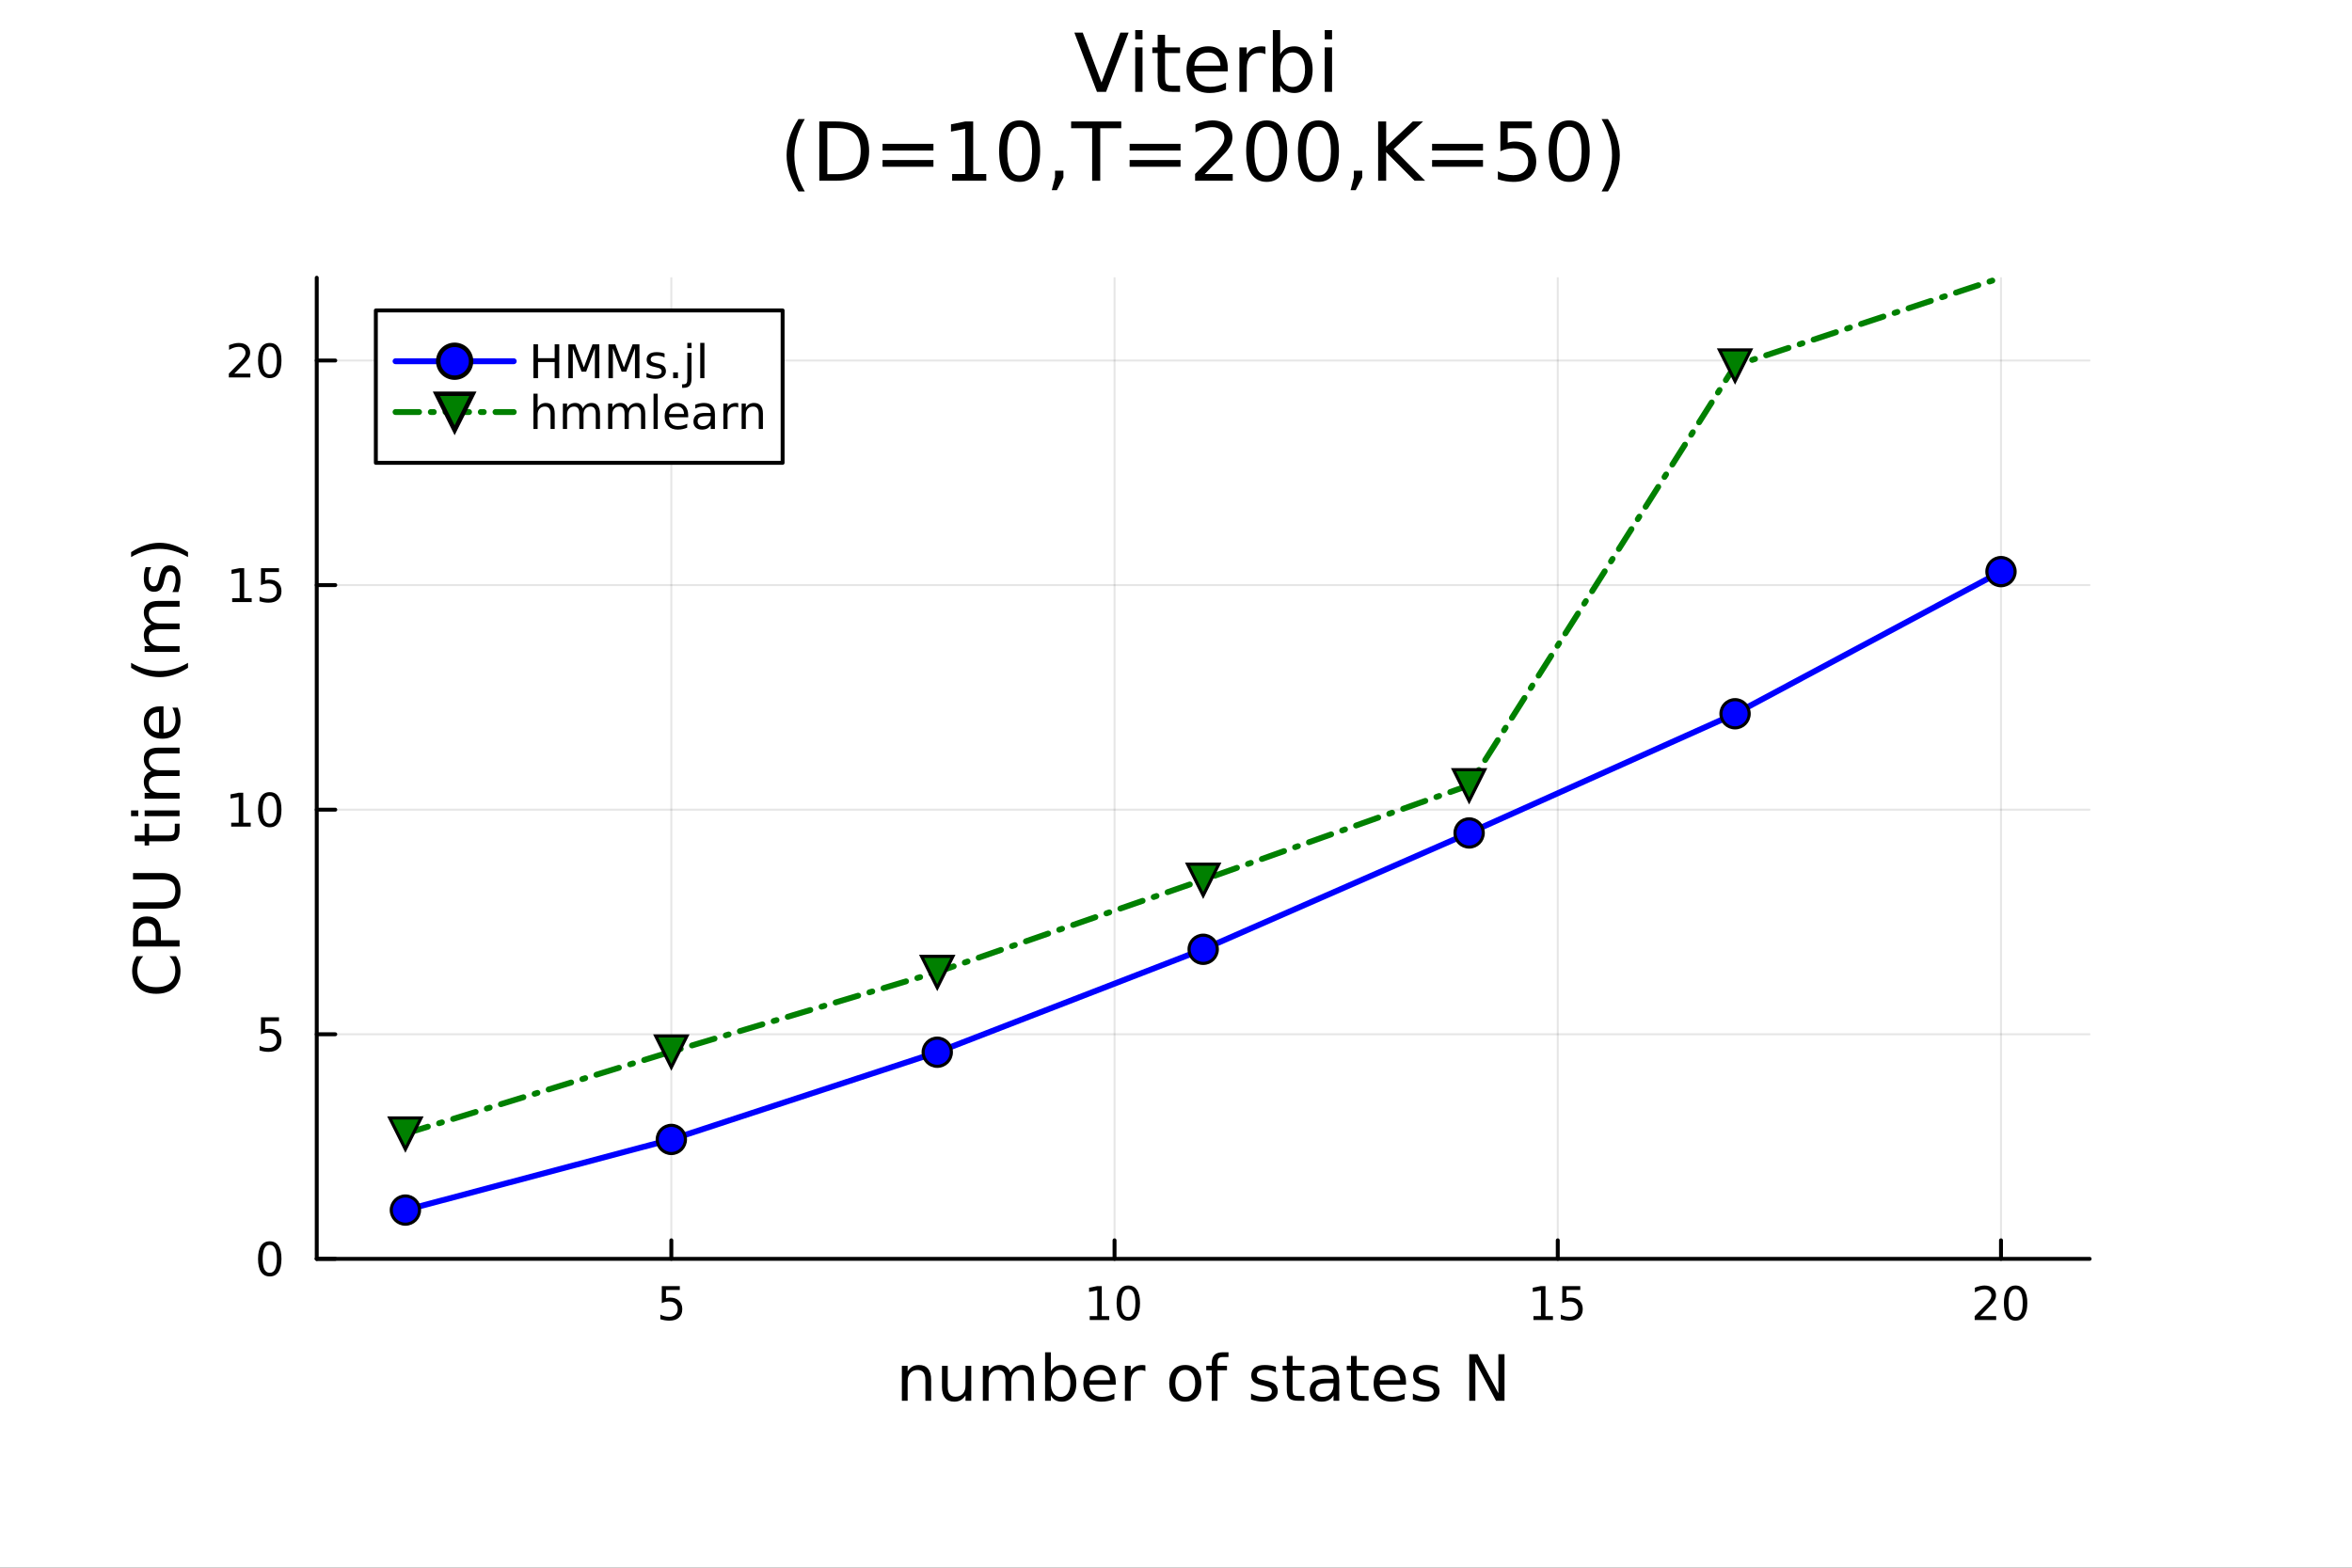 <?xml version="1.0" encoding="utf-8"?>
<svg xmlns="http://www.w3.org/2000/svg" xmlns:xlink="http://www.w3.org/1999/xlink" width="600" height="400" viewBox="0 0 2400 1600">
<rect x="0" y="0" width="2400" height="1600" fill="#333333" stroke="none"/>
<defs>
  <clipPath id="clip320">
    <rect x="0" y="0" width="2400" height="1600"/>
  </clipPath>
</defs>
<path clip-path="url(#clip320)" d="M0 1600 L2400 1600 L2400 0 L0 0  Z" fill="#ffffff" fill-rule="evenodd" fill-opacity="1"/>
<defs>
  <clipPath id="clip321">
    <rect x="480" y="0" width="1681" height="1600"/>
  </clipPath>
</defs>
<path clip-path="url(#clip320)" d="M323.213 1284.79 L2132.28 1284.79 L2132.28 283.465 L323.213 283.465  Z" fill="#ffffff" fill-rule="evenodd" fill-opacity="1"/>
<defs>
  <clipPath id="clip322">
    <rect x="323" y="283" width="1810" height="1002"/>
  </clipPath>
</defs>
<polyline clip-path="url(#clip322)" style="stroke:#000000; stroke-linecap:round; stroke-linejoin:round; stroke-width:2; stroke-opacity:0.1; fill:none" points="685.027,1284.79 685.027,283.465 "/>
<polyline clip-path="url(#clip322)" style="stroke:#000000; stroke-linecap:round; stroke-linejoin:round; stroke-width:2; stroke-opacity:0.1; fill:none" points="1137.29,1284.79 1137.29,283.465 "/>
<polyline clip-path="url(#clip322)" style="stroke:#000000; stroke-linecap:round; stroke-linejoin:round; stroke-width:2; stroke-opacity:0.1; fill:none" points="1589.56,1284.79 1589.56,283.465 "/>
<polyline clip-path="url(#clip322)" style="stroke:#000000; stroke-linecap:round; stroke-linejoin:round; stroke-width:2; stroke-opacity:0.1; fill:none" points="2041.83,1284.79 2041.83,283.465 "/>
<polyline clip-path="url(#clip320)" style="stroke:#000000; stroke-linecap:round; stroke-linejoin:round; stroke-width:4; stroke-opacity:1; fill:none" points="323.213,1284.79 2132.28,1284.79 "/>
<polyline clip-path="url(#clip320)" style="stroke:#000000; stroke-linecap:round; stroke-linejoin:round; stroke-width:4; stroke-opacity:1; fill:none" points="685.027,1284.79 685.027,1265.89 "/>
<polyline clip-path="url(#clip320)" style="stroke:#000000; stroke-linecap:round; stroke-linejoin:round; stroke-width:4; stroke-opacity:1; fill:none" points="1137.29,1284.79 1137.29,1265.89 "/>
<polyline clip-path="url(#clip320)" style="stroke:#000000; stroke-linecap:round; stroke-linejoin:round; stroke-width:4; stroke-opacity:1; fill:none" points="1589.56,1284.79 1589.56,1265.89 "/>
<polyline clip-path="url(#clip320)" style="stroke:#000000; stroke-linecap:round; stroke-linejoin:round; stroke-width:4; stroke-opacity:1; fill:none" points="2041.83,1284.79 2041.83,1265.89 "/>
<path clip-path="url(#clip320)" d="M675.305 1312.63 L693.661 1312.63 L693.661 1316.56 L679.587 1316.56 L679.587 1325.03 Q680.605 1324.69 681.624 1324.53 Q682.643 1324.34 683.661 1324.34 Q689.448 1324.34 692.828 1327.51 Q696.207 1330.68 696.207 1336.1 Q696.207 1341.68 692.735 1344.78 Q689.263 1347.86 682.943 1347.86 Q680.768 1347.86 678.499 1347.49 Q676.254 1347.12 673.846 1346.38 L673.846 1341.68 Q675.93 1342.81 678.152 1343.37 Q680.374 1343.92 682.851 1343.92 Q686.855 1343.92 689.193 1341.82 Q691.531 1339.71 691.531 1336.1 Q691.531 1332.49 689.193 1330.38 Q686.855 1328.28 682.851 1328.28 Q680.976 1328.28 679.101 1328.69 Q677.249 1329.11 675.305 1329.99 L675.305 1312.63 Z" fill="#000000" fill-rule="nonzero" fill-opacity="1" /><path clip-path="url(#clip320)" d="M1111.98 1343.25 L1119.62 1343.25 L1119.62 1316.89 L1111.31 1318.55 L1111.31 1314.29 L1119.57 1312.63 L1124.25 1312.63 L1124.25 1343.25 L1131.89 1343.25 L1131.89 1347.19 L1111.98 1347.19 L1111.98 1343.25 Z" fill="#000000" fill-rule="nonzero" fill-opacity="1" /><path clip-path="url(#clip320)" d="M1151.33 1315.71 Q1147.72 1315.71 1145.89 1319.27 Q1144.09 1322.81 1144.09 1329.94 Q1144.09 1337.05 1145.89 1340.61 Q1147.72 1344.16 1151.33 1344.16 Q1154.97 1344.16 1156.77 1340.61 Q1158.6 1337.05 1158.6 1329.94 Q1158.6 1322.81 1156.77 1319.27 Q1154.97 1315.71 1151.33 1315.71 M1151.33 1312 Q1157.14 1312 1160.2 1316.61 Q1163.28 1321.19 1163.28 1329.94 Q1163.28 1338.67 1160.2 1343.28 Q1157.14 1347.86 1151.33 1347.86 Q1145.52 1347.86 1142.44 1343.28 Q1139.39 1338.67 1139.39 1329.94 Q1139.39 1321.19 1142.44 1316.61 Q1145.52 1312 1151.33 1312 Z" fill="#000000" fill-rule="nonzero" fill-opacity="1" /><path clip-path="url(#clip320)" d="M1564.75 1343.25 L1572.39 1343.25 L1572.39 1316.89 L1564.08 1318.55 L1564.08 1314.29 L1572.34 1312.63 L1577.02 1312.63 L1577.02 1343.25 L1584.65 1343.25 L1584.65 1347.19 L1564.75 1347.19 L1564.75 1343.25 Z" fill="#000000" fill-rule="nonzero" fill-opacity="1" /><path clip-path="url(#clip320)" d="M1594.15 1312.63 L1612.5 1312.63 L1612.5 1316.56 L1598.43 1316.56 L1598.43 1325.03 Q1599.45 1324.69 1600.46 1324.53 Q1601.48 1324.34 1602.5 1324.34 Q1608.29 1324.34 1611.67 1327.51 Q1615.05 1330.68 1615.05 1336.1 Q1615.05 1341.68 1611.58 1344.78 Q1608.1 1347.86 1601.78 1347.86 Q1599.61 1347.86 1597.34 1347.49 Q1595.09 1347.12 1592.69 1346.38 L1592.69 1341.68 Q1594.77 1342.81 1596.99 1343.37 Q1599.21 1343.92 1601.69 1343.92 Q1605.7 1343.92 1608.03 1341.82 Q1610.37 1339.71 1610.37 1336.1 Q1610.37 1332.49 1608.03 1330.38 Q1605.7 1328.28 1601.69 1328.28 Q1599.82 1328.28 1597.94 1328.69 Q1596.09 1329.11 1594.15 1329.99 L1594.15 1312.63 Z" fill="#000000" fill-rule="nonzero" fill-opacity="1" /><path clip-path="url(#clip320)" d="M2020.6 1343.25 L2036.92 1343.25 L2036.92 1347.19 L2014.98 1347.19 L2014.98 1343.25 Q2017.64 1340.5 2022.22 1335.87 Q2026.83 1331.22 2028.01 1329.87 Q2030.26 1327.35 2031.14 1325.61 Q2032.04 1323.85 2032.04 1322.16 Q2032.04 1319.41 2030.09 1317.67 Q2028.17 1315.94 2025.07 1315.94 Q2022.87 1315.94 2020.42 1316.7 Q2017.99 1317.47 2015.21 1319.02 L2015.21 1314.29 Q2018.03 1313.16 2020.49 1312.58 Q2022.94 1312 2024.98 1312 Q2030.35 1312 2033.54 1314.69 Q2036.74 1317.37 2036.74 1321.86 Q2036.74 1323.99 2035.93 1325.91 Q2035.14 1327.81 2033.03 1330.41 Q2032.45 1331.08 2029.35 1334.29 Q2026.25 1337.49 2020.6 1343.25 Z" fill="#000000" fill-rule="nonzero" fill-opacity="1" /><path clip-path="url(#clip320)" d="M2056.74 1315.71 Q2053.13 1315.71 2051.3 1319.27 Q2049.49 1322.81 2049.49 1329.94 Q2049.49 1337.05 2051.3 1340.61 Q2053.13 1344.16 2056.74 1344.16 Q2060.37 1344.16 2062.18 1340.61 Q2064.01 1337.05 2064.01 1329.94 Q2064.01 1322.81 2062.18 1319.27 Q2060.37 1315.71 2056.74 1315.71 M2056.74 1312 Q2062.55 1312 2065.6 1316.61 Q2068.68 1321.19 2068.68 1329.94 Q2068.68 1338.67 2065.6 1343.28 Q2062.55 1347.86 2056.74 1347.86 Q2050.93 1347.86 2047.85 1343.28 Q2044.79 1338.67 2044.79 1329.94 Q2044.79 1321.19 2047.85 1316.61 Q2050.93 1312 2056.74 1312 Z" fill="#000000" fill-rule="nonzero" fill-opacity="1" /><path clip-path="url(#clip320)" d="M950.14 1408.14 L950.14 1429.65 L944.283 1429.65 L944.283 1408.33 Q944.283 1403.27 942.31 1400.75 Q940.336 1398.24 936.39 1398.24 Q931.647 1398.24 928.91 1401.26 Q926.173 1404.28 926.173 1409.5 L926.173 1429.65 L920.284 1429.65 L920.284 1394 L926.173 1394 L926.173 1399.54 Q928.273 1396.33 931.106 1394.74 Q933.971 1393.14 937.695 1393.14 Q943.838 1393.14 946.989 1396.96 Q950.14 1400.75 950.14 1408.14 Z" fill="#000000" fill-rule="nonzero" fill-opacity="1" /><path clip-path="url(#clip320)" d="M961.216 1415.58 L961.216 1394 L967.072 1394 L967.072 1415.36 Q967.072 1420.42 969.046 1422.97 Q971.019 1425.48 974.966 1425.48 Q979.708 1425.48 982.446 1422.46 Q985.215 1419.43 985.215 1414.21 L985.215 1394 L991.071 1394 L991.071 1429.65 L985.215 1429.65 L985.215 1424.18 Q983.082 1427.42 980.249 1429.01 Q977.448 1430.57 973.725 1430.57 Q967.582 1430.57 964.399 1426.76 Q961.216 1422.94 961.216 1415.58 M975.953 1393.14 L975.953 1393.14 Z" fill="#000000" fill-rule="nonzero" fill-opacity="1" /><path clip-path="url(#clip320)" d="M1030.89 1400.85 Q1033.08 1396.9 1036.14 1395.02 Q1039.2 1393.14 1043.33 1393.14 Q1048.9 1393.14 1051.93 1397.06 Q1054.95 1400.94 1054.95 1408.14 L1054.95 1429.65 L1049.06 1429.65 L1049.06 1408.33 Q1049.06 1403.2 1047.25 1400.72 Q1045.43 1398.24 1041.71 1398.24 Q1037.16 1398.24 1034.52 1401.26 Q1031.88 1404.28 1031.88 1409.5 L1031.88 1429.65 L1025.99 1429.65 L1025.99 1408.33 Q1025.99 1403.17 1024.17 1400.72 Q1022.36 1398.24 1018.57 1398.24 Q1014.08 1398.24 1011.44 1401.29 Q1008.8 1404.32 1008.8 1409.5 L1008.8 1429.65 L1002.91 1429.65 L1002.91 1394 L1008.8 1394 L1008.8 1399.54 Q1010.8 1396.26 1013.61 1394.7 Q1016.41 1393.14 1020.26 1393.14 Q1024.14 1393.14 1026.85 1395.12 Q1029.58 1397.09 1030.89 1400.85 Z" fill="#000000" fill-rule="nonzero" fill-opacity="1" /><path clip-path="url(#clip320)" d="M1092.22 1411.86 Q1092.22 1405.4 1089.55 1401.74 Q1086.91 1398.05 1082.26 1398.05 Q1077.61 1398.05 1074.94 1401.74 Q1072.3 1405.4 1072.3 1411.86 Q1072.3 1418.32 1074.94 1422.01 Q1077.61 1425.67 1082.26 1425.67 Q1086.91 1425.67 1089.55 1422.01 Q1092.22 1418.32 1092.22 1411.86 M1072.3 1399.41 Q1074.14 1396.23 1076.94 1394.7 Q1079.78 1393.14 1083.69 1393.14 Q1090.19 1393.14 1094.23 1398.3 Q1098.3 1403.46 1098.3 1411.86 Q1098.3 1420.26 1094.23 1425.42 Q1090.19 1430.57 1083.69 1430.57 Q1079.78 1430.57 1076.94 1429.05 Q1074.14 1427.49 1072.3 1424.3 L1072.3 1429.65 L1066.41 1429.65 L1066.41 1380.13 L1072.3 1380.13 L1072.3 1399.41 Z" fill="#000000" fill-rule="nonzero" fill-opacity="1" /><path clip-path="url(#clip320)" d="M1138.5 1410.36 L1138.5 1413.23 L1111.57 1413.23 Q1111.96 1419.28 1115.2 1422.46 Q1118.48 1425.61 1124.31 1425.61 Q1127.68 1425.61 1130.83 1424.78 Q1134.01 1423.95 1137.13 1422.3 L1137.13 1427.84 Q1133.98 1429.17 1130.67 1429.87 Q1127.36 1430.57 1123.96 1430.57 Q1115.43 1430.57 1110.43 1425.61 Q1105.46 1420.64 1105.46 1412.18 Q1105.46 1403.42 1110.17 1398.3 Q1114.92 1393.14 1122.94 1393.14 Q1130.13 1393.14 1134.3 1397.79 Q1138.5 1402.41 1138.5 1410.36 M1132.64 1408.64 Q1132.58 1403.84 1129.94 1400.97 Q1127.33 1398.11 1123 1398.11 Q1118.1 1398.11 1115.14 1400.88 Q1112.21 1403.65 1111.76 1408.68 L1132.64 1408.64 Z" fill="#000000" fill-rule="nonzero" fill-opacity="1" /><path clip-path="url(#clip320)" d="M1168.77 1399.48 Q1167.78 1398.91 1166.61 1398.65 Q1165.46 1398.36 1164.06 1398.36 Q1159.09 1398.36 1156.42 1401.61 Q1153.78 1404.83 1153.78 1410.87 L1153.78 1429.65 L1147.89 1429.65 L1147.89 1394 L1153.78 1394 L1153.78 1399.54 Q1155.62 1396.3 1158.58 1394.74 Q1161.54 1393.14 1165.78 1393.14 Q1166.38 1393.14 1167.11 1393.24 Q1167.85 1393.3 1168.74 1393.46 L1168.77 1399.48 Z" fill="#000000" fill-rule="nonzero" fill-opacity="1" /><path clip-path="url(#clip320)" d="M1209.45 1398.11 Q1204.74 1398.11 1202 1401.8 Q1199.26 1405.46 1199.26 1411.86 Q1199.26 1418.26 1201.97 1421.95 Q1204.7 1425.61 1209.45 1425.61 Q1214.13 1425.61 1216.86 1421.92 Q1219.6 1418.22 1219.6 1411.86 Q1219.6 1405.53 1216.86 1401.83 Q1214.13 1398.11 1209.45 1398.11 M1209.45 1393.14 Q1217.09 1393.14 1221.45 1398.11 Q1225.81 1403.07 1225.81 1411.86 Q1225.81 1420.61 1221.45 1425.61 Q1217.09 1430.57 1209.45 1430.57 Q1201.78 1430.57 1197.42 1425.61 Q1193.09 1420.61 1193.09 1411.86 Q1193.09 1403.07 1197.42 1398.11 Q1201.78 1393.14 1209.45 1393.14 Z" fill="#000000" fill-rule="nonzero" fill-opacity="1" /><path clip-path="url(#clip320)" d="M1253.56 1380.13 L1253.56 1385 L1247.96 1385 Q1244.81 1385 1243.57 1386.27 Q1242.36 1387.54 1242.36 1390.85 L1242.36 1394 L1252 1394 L1252 1398.55 L1242.36 1398.55 L1242.36 1429.65 L1236.47 1429.65 L1236.47 1398.55 L1230.87 1398.55 L1230.87 1394 L1236.47 1394 L1236.47 1391.52 Q1236.47 1385.57 1239.24 1382.86 Q1242.01 1380.13 1248.02 1380.13 L1253.56 1380.13 Z" fill="#000000" fill-rule="nonzero" fill-opacity="1" /><path clip-path="url(#clip320)" d="M1301.91 1395.05 L1301.91 1400.59 Q1299.43 1399.32 1296.75 1398.68 Q1294.08 1398.05 1291.21 1398.05 Q1286.85 1398.05 1284.66 1399.38 Q1282.49 1400.72 1282.49 1403.39 Q1282.49 1405.43 1284.05 1406.61 Q1285.61 1407.75 1290.32 1408.8 L1292.33 1409.25 Q1298.57 1410.59 1301.18 1413.04 Q1303.82 1415.46 1303.82 1419.82 Q1303.82 1424.78 1299.87 1427.68 Q1295.96 1430.57 1289.08 1430.57 Q1286.22 1430.57 1283.1 1430 Q1280.01 1429.46 1276.57 1428.35 L1276.57 1422.3 Q1279.82 1423.99 1282.97 1424.85 Q1286.12 1425.67 1289.21 1425.67 Q1293.35 1425.67 1295.57 1424.27 Q1297.8 1422.84 1297.8 1420.26 Q1297.8 1417.87 1296.18 1416.6 Q1294.59 1415.33 1289.15 1414.15 L1287.11 1413.67 Q1281.67 1412.53 1279.25 1410.17 Q1276.83 1407.79 1276.83 1403.65 Q1276.83 1398.62 1280.39 1395.88 Q1283.96 1393.14 1290.51 1393.14 Q1293.76 1393.14 1296.62 1393.62 Q1299.49 1394.1 1301.91 1395.05 Z" fill="#000000" fill-rule="nonzero" fill-opacity="1" /><path clip-path="url(#clip320)" d="M1318.94 1383.88 L1318.94 1394 L1331 1394 L1331 1398.55 L1318.94 1398.55 L1318.94 1417.91 Q1318.94 1422.27 1320.11 1423.51 Q1321.32 1424.75 1324.98 1424.75 L1331 1424.75 L1331 1429.65 L1324.98 1429.65 Q1318.2 1429.65 1315.63 1427.14 Q1313.05 1424.59 1313.05 1417.91 L1313.05 1398.55 L1308.75 1398.55 L1308.75 1394 L1313.05 1394 L1313.05 1383.88 L1318.94 1383.88 Z" fill="#000000" fill-rule="nonzero" fill-opacity="1" /><path clip-path="url(#clip320)" d="M1354.9 1411.73 Q1347.81 1411.73 1345.07 1413.36 Q1342.33 1414.98 1342.33 1418.89 Q1342.33 1422.01 1344.37 1423.86 Q1346.44 1425.67 1349.97 1425.67 Q1354.84 1425.67 1357.77 1422.24 Q1360.73 1418.77 1360.73 1413.04 L1360.73 1411.73 L1354.9 1411.73 M1366.58 1409.31 L1366.58 1429.65 L1360.73 1429.65 L1360.73 1424.24 Q1358.72 1427.49 1355.73 1429.05 Q1352.74 1430.57 1348.41 1430.57 Q1342.94 1430.57 1339.69 1427.52 Q1336.47 1424.43 1336.47 1419.28 Q1336.47 1413.26 1340.48 1410.2 Q1344.53 1407.15 1352.52 1407.15 L1360.73 1407.15 L1360.73 1406.58 Q1360.73 1402.53 1358.05 1400.34 Q1355.41 1398.11 1350.61 1398.11 Q1347.55 1398.11 1344.65 1398.84 Q1341.76 1399.57 1339.08 1401.04 L1339.08 1395.63 Q1342.3 1394.39 1345.32 1393.78 Q1348.35 1393.14 1351.21 1393.14 Q1358.95 1393.14 1362.76 1397.15 Q1366.58 1401.16 1366.58 1409.31 Z" fill="#000000" fill-rule="nonzero" fill-opacity="1" /><path clip-path="url(#clip320)" d="M1384.44 1383.88 L1384.44 1394 L1396.5 1394 L1396.5 1398.55 L1384.44 1398.55 L1384.44 1417.91 Q1384.44 1422.27 1385.62 1423.51 Q1386.83 1424.75 1390.49 1424.75 L1396.5 1424.75 L1396.5 1429.65 L1390.49 1429.65 Q1383.71 1429.65 1381.13 1427.14 Q1378.55 1424.59 1378.55 1417.91 L1378.55 1398.55 L1374.25 1398.55 L1374.25 1394 L1378.55 1394 L1378.55 1383.88 L1384.44 1383.88 Z" fill="#000000" fill-rule="nonzero" fill-opacity="1" /><path clip-path="url(#clip320)" d="M1434.7 1410.36 L1434.7 1413.23 L1407.77 1413.23 Q1408.15 1419.28 1411.4 1422.46 Q1414.68 1425.61 1420.5 1425.61 Q1423.88 1425.61 1427.03 1424.78 Q1430.21 1423.95 1433.33 1422.3 L1433.33 1427.84 Q1430.18 1429.17 1426.87 1429.87 Q1423.56 1430.57 1420.15 1430.57 Q1411.62 1430.57 1406.62 1425.61 Q1401.66 1420.64 1401.66 1412.18 Q1401.66 1403.42 1406.37 1398.3 Q1411.11 1393.14 1419.13 1393.14 Q1426.33 1393.14 1430.5 1397.79 Q1434.7 1402.41 1434.7 1410.36 M1428.84 1408.64 Q1428.78 1403.84 1426.14 1400.97 Q1423.53 1398.11 1419.2 1398.11 Q1414.3 1398.11 1411.34 1400.88 Q1408.41 1403.65 1407.96 1408.68 L1428.84 1408.64 Z" fill="#000000" fill-rule="nonzero" fill-opacity="1" /><path clip-path="url(#clip320)" d="M1467.03 1395.05 L1467.03 1400.59 Q1464.55 1399.32 1461.88 1398.68 Q1459.21 1398.05 1456.34 1398.05 Q1451.98 1398.05 1449.78 1399.38 Q1447.62 1400.72 1447.62 1403.39 Q1447.62 1405.43 1449.18 1406.61 Q1450.74 1407.75 1455.45 1408.8 L1457.45 1409.25 Q1463.69 1410.59 1466.3 1413.04 Q1468.94 1415.46 1468.94 1419.82 Q1468.94 1424.78 1465 1427.68 Q1461.08 1430.57 1454.21 1430.57 Q1451.34 1430.57 1448.22 1430 Q1445.14 1429.46 1441.7 1428.35 L1441.7 1422.3 Q1444.95 1423.99 1448.1 1424.85 Q1451.25 1425.67 1454.34 1425.67 Q1458.47 1425.67 1460.7 1424.27 Q1462.93 1422.84 1462.93 1420.26 Q1462.93 1417.87 1461.31 1416.6 Q1459.71 1415.33 1454.27 1414.15 L1452.23 1413.67 Q1446.79 1412.53 1444.37 1410.17 Q1441.95 1407.79 1441.95 1403.65 Q1441.95 1398.62 1445.52 1395.88 Q1449.08 1393.14 1455.64 1393.14 Q1458.89 1393.14 1461.75 1393.62 Q1464.62 1394.1 1467.03 1395.05 Z" fill="#000000" fill-rule="nonzero" fill-opacity="1" /><path clip-path="url(#clip320)" d="M1499.25 1382.13 L1507.9 1382.13 L1528.97 1421.89 L1528.97 1382.13 L1535.21 1382.13 L1535.21 1429.65 L1526.55 1429.65 L1505.48 1389.9 L1505.48 1429.65 L1499.25 1429.65 L1499.25 1382.13 Z" fill="#000000" fill-rule="nonzero" fill-opacity="1" /><polyline clip-path="url(#clip322)" style="stroke:#000000; stroke-linecap:round; stroke-linejoin:round; stroke-width:2; stroke-opacity:0.1; fill:none" points="323.213,1284.79 2132.28,1284.79 "/>
<polyline clip-path="url(#clip322)" style="stroke:#000000; stroke-linecap:round; stroke-linejoin:round; stroke-width:2; stroke-opacity:0.1; fill:none" points="323.213,1055.58 2132.28,1055.58 "/>
<polyline clip-path="url(#clip322)" style="stroke:#000000; stroke-linecap:round; stroke-linejoin:round; stroke-width:2; stroke-opacity:0.1; fill:none" points="323.213,826.367 2132.28,826.367 "/>
<polyline clip-path="url(#clip322)" style="stroke:#000000; stroke-linecap:round; stroke-linejoin:round; stroke-width:2; stroke-opacity:0.1; fill:none" points="323.213,597.156 2132.28,597.156 "/>
<polyline clip-path="url(#clip322)" style="stroke:#000000; stroke-linecap:round; stroke-linejoin:round; stroke-width:2; stroke-opacity:0.1; fill:none" points="323.213,367.946 2132.28,367.946 "/>
<polyline clip-path="url(#clip320)" style="stroke:#000000; stroke-linecap:round; stroke-linejoin:round; stroke-width:4; stroke-opacity:1; fill:none" points="323.213,1284.79 323.213,283.465 "/>
<polyline clip-path="url(#clip320)" style="stroke:#000000; stroke-linecap:round; stroke-linejoin:round; stroke-width:4; stroke-opacity:1; fill:none" points="323.213,1284.79 342.11,1284.79 "/>
<polyline clip-path="url(#clip320)" style="stroke:#000000; stroke-linecap:round; stroke-linejoin:round; stroke-width:4; stroke-opacity:1; fill:none" points="323.213,1055.58 342.11,1055.58 "/>
<polyline clip-path="url(#clip320)" style="stroke:#000000; stroke-linecap:round; stroke-linejoin:round; stroke-width:4; stroke-opacity:1; fill:none" points="323.213,826.367 342.11,826.367 "/>
<polyline clip-path="url(#clip320)" style="stroke:#000000; stroke-linecap:round; stroke-linejoin:round; stroke-width:4; stroke-opacity:1; fill:none" points="323.213,597.156 342.11,597.156 "/>
<polyline clip-path="url(#clip320)" style="stroke:#000000; stroke-linecap:round; stroke-linejoin:round; stroke-width:4; stroke-opacity:1; fill:none" points="323.213,367.946 342.11,367.946 "/>
<path clip-path="url(#clip320)" d="M275.268 1270.59 Q271.657 1270.59 269.828 1274.15 Q268.023 1277.69 268.023 1284.82 Q268.023 1291.93 269.828 1295.49 Q271.657 1299.04 275.268 1299.04 Q278.902 1299.04 280.708 1295.49 Q282.537 1291.93 282.537 1284.82 Q282.537 1277.69 280.708 1274.15 Q278.902 1270.59 275.268 1270.59 M275.268 1266.88 Q281.078 1266.88 284.134 1271.49 Q287.213 1276.07 287.213 1284.82 Q287.213 1293.55 284.134 1298.16 Q281.078 1302.74 275.268 1302.74 Q269.458 1302.74 266.379 1298.16 Q263.324 1293.55 263.324 1284.82 Q263.324 1276.07 266.379 1271.49 Q269.458 1266.88 275.268 1266.88 Z" fill="#000000" fill-rule="nonzero" fill-opacity="1" /><path clip-path="url(#clip320)" d="M266.31 1038.3 L284.666 1038.3 L284.666 1042.23 L270.592 1042.23 L270.592 1050.7 Q271.611 1050.36 272.629 1050.2 Q273.648 1050.01 274.666 1050.01 Q280.453 1050.01 283.833 1053.18 Q287.213 1056.35 287.213 1061.77 Q287.213 1067.35 283.74 1070.45 Q280.268 1073.53 273.949 1073.53 Q271.773 1073.53 269.504 1073.16 Q267.259 1072.79 264.852 1072.05 L264.852 1067.35 Q266.935 1068.48 269.157 1069.04 Q271.379 1069.59 273.856 1069.59 Q277.861 1069.59 280.199 1067.49 Q282.537 1065.38 282.537 1061.77 Q282.537 1058.16 280.199 1056.05 Q277.861 1053.95 273.856 1053.95 Q271.981 1053.95 270.106 1054.36 Q268.254 1054.78 266.31 1055.66 L266.31 1038.3 Z" fill="#000000" fill-rule="nonzero" fill-opacity="1" /><path clip-path="url(#clip320)" d="M235.917 839.711 L243.555 839.711 L243.555 813.346 L235.245 815.013 L235.245 810.753 L243.509 809.087 L248.185 809.087 L248.185 839.711 L255.824 839.711 L255.824 843.647 L235.917 843.647 L235.917 839.711 Z" fill="#000000" fill-rule="nonzero" fill-opacity="1" /><path clip-path="url(#clip320)" d="M275.268 812.165 Q271.657 812.165 269.828 815.73 Q268.023 819.272 268.023 826.401 Q268.023 833.508 269.828 837.073 Q271.657 840.614 275.268 840.614 Q278.902 840.614 280.708 837.073 Q282.537 833.508 282.537 826.401 Q282.537 819.272 280.708 815.73 Q278.902 812.165 275.268 812.165 M275.268 808.462 Q281.078 808.462 284.134 813.068 Q287.213 817.651 287.213 826.401 Q287.213 835.128 284.134 839.735 Q281.078 844.318 275.268 844.318 Q269.458 844.318 266.379 839.735 Q263.324 835.128 263.324 826.401 Q263.324 817.651 266.379 813.068 Q269.458 808.462 275.268 808.462 Z" fill="#000000" fill-rule="nonzero" fill-opacity="1" /><path clip-path="url(#clip320)" d="M236.912 610.501 L244.551 610.501 L244.551 584.135 L236.241 585.802 L236.241 581.543 L244.504 579.876 L249.18 579.876 L249.18 610.501 L256.819 610.501 L256.819 614.436 L236.912 614.436 L236.912 610.501 Z" fill="#000000" fill-rule="nonzero" fill-opacity="1" /><path clip-path="url(#clip320)" d="M266.31 579.876 L284.666 579.876 L284.666 583.811 L270.592 583.811 L270.592 592.284 Q271.611 591.936 272.629 591.774 Q273.648 591.589 274.666 591.589 Q280.453 591.589 283.833 594.76 Q287.213 597.932 287.213 603.348 Q287.213 608.927 283.74 612.029 Q280.268 615.108 273.949 615.108 Q271.773 615.108 269.504 614.737 Q267.259 614.367 264.852 613.626 L264.852 608.927 Q266.935 610.061 269.157 610.617 Q271.379 611.172 273.856 611.172 Q277.861 611.172 280.199 609.066 Q282.537 606.959 282.537 603.348 Q282.537 599.737 280.199 597.631 Q277.861 595.524 273.856 595.524 Q271.981 595.524 270.106 595.941 Q268.254 596.358 266.31 597.237 L266.31 579.876 Z" fill="#000000" fill-rule="nonzero" fill-opacity="1" /><path clip-path="url(#clip320)" d="M239.134 381.291 L255.454 381.291 L255.454 385.226 L233.509 385.226 L233.509 381.291 Q236.171 378.536 240.755 373.906 Q245.361 369.254 246.542 367.911 Q248.787 365.388 249.667 363.652 Q250.569 361.893 250.569 360.203 Q250.569 357.448 248.625 355.712 Q246.704 353.976 243.602 353.976 Q241.403 353.976 238.949 354.74 Q236.518 355.504 233.741 357.055 L233.741 352.333 Q236.565 351.198 239.018 350.62 Q241.472 350.041 243.509 350.041 Q248.879 350.041 252.074 352.726 Q255.268 355.411 255.268 359.902 Q255.268 362.032 254.458 363.953 Q253.671 365.851 251.565 368.444 Q250.986 369.115 247.884 372.332 Q244.782 375.527 239.134 381.291 Z" fill="#000000" fill-rule="nonzero" fill-opacity="1" /><path clip-path="url(#clip320)" d="M275.268 353.745 Q271.657 353.745 269.828 357.309 Q268.023 360.851 268.023 367.981 Q268.023 375.087 269.828 378.652 Q271.657 382.193 275.268 382.193 Q278.902 382.193 280.708 378.652 Q282.537 375.087 282.537 367.981 Q282.537 360.851 280.708 357.309 Q278.902 353.745 275.268 353.745 M275.268 350.041 Q281.078 350.041 284.134 354.647 Q287.213 359.231 287.213 367.981 Q287.213 376.707 284.134 381.314 Q281.078 385.897 275.268 385.897 Q269.458 385.897 266.379 381.314 Q263.324 376.707 263.324 367.981 Q263.324 359.231 266.379 354.647 Q269.458 350.041 275.268 350.041 Z" fill="#000000" fill-rule="nonzero" fill-opacity="1" /><path clip-path="url(#clip320)" d="M139.393 975.957 L146.173 975.957 Q143.149 979.203 141.653 982.895 Q140.157 986.555 140.157 990.693 Q140.157 998.841 145.154 1003.17 Q150.12 1007.5 159.541 1007.5 Q168.93 1007.5 173.927 1003.17 Q178.893 998.841 178.893 990.693 Q178.893 986.555 177.397 982.895 Q175.901 979.203 172.877 975.957 L179.593 975.957 Q181.885 979.33 183.03 983.118 Q184.176 986.874 184.176 991.075 Q184.176 1001.86 177.588 1008.07 Q170.967 1014.28 159.541 1014.28 Q148.083 1014.28 141.494 1008.07 Q134.874 1001.86 134.874 991.075 Q134.874 986.81 136.02 983.054 Q137.134 979.267 139.393 975.957 Z" fill="#000000" fill-rule="nonzero" fill-opacity="1" /><path clip-path="url(#clip320)" d="M141.017 959.597 L158.873 959.597 L158.873 951.512 Q158.873 947.024 156.549 944.574 Q154.226 942.123 149.929 942.123 Q145.664 942.123 143.34 944.574 Q141.017 947.024 141.017 951.512 L141.017 959.597 M135.733 966.026 L135.733 951.512 Q135.733 943.523 139.362 939.449 Q142.958 935.343 149.929 935.343 Q156.963 935.343 160.559 939.449 Q164.156 943.523 164.156 951.512 L164.156 959.597 L183.253 959.597 L183.253 966.026 L135.733 966.026 Z" fill="#000000" fill-rule="nonzero" fill-opacity="1" /><path clip-path="url(#clip320)" d="M135.733 927.45 L135.733 920.989 L164.602 920.989 Q172.241 920.989 175.614 918.22 Q178.956 915.451 178.956 909.244 Q178.956 903.069 175.614 900.3 Q172.241 897.531 164.602 897.531 L135.733 897.531 L135.733 891.07 L165.397 891.07 Q174.691 891.07 179.434 895.685 Q184.176 900.268 184.176 909.244 Q184.176 918.251 179.434 922.867 Q174.691 927.45 165.397 927.45 L135.733 927.45 Z" fill="#000000" fill-rule="nonzero" fill-opacity="1" /><path clip-path="url(#clip320)" d="M137.484 852.748 L147.605 852.748 L147.605 840.685 L152.157 840.685 L152.157 852.748 L171.508 852.748 Q175.869 852.748 177.11 851.571 Q178.352 850.361 178.352 846.701 L178.352 840.685 L183.253 840.685 L183.253 846.701 Q183.253 853.48 180.739 856.058 Q178.192 858.637 171.508 858.637 L152.157 858.637 L152.157 862.933 L147.605 862.933 L147.605 858.637 L137.484 858.637 L137.484 852.748 Z" fill="#000000" fill-rule="nonzero" fill-opacity="1" /><path clip-path="url(#clip320)" d="M147.605 832.983 L147.605 827.126 L183.253 827.126 L183.253 832.983 L147.605 832.983 M133.728 832.983 L133.728 827.126 L141.144 827.126 L141.144 832.983 L133.728 832.983 Z" fill="#000000" fill-rule="nonzero" fill-opacity="1" /><path clip-path="url(#clip320)" d="M154.448 787.118 Q150.502 784.922 148.624 781.866 Q146.746 778.811 146.746 774.673 Q146.746 769.103 150.661 766.079 Q154.544 763.055 161.737 763.055 L183.253 763.055 L183.253 768.944 L161.928 768.944 Q156.804 768.944 154.321 770.758 Q151.838 772.572 151.838 776.296 Q151.838 780.848 154.862 783.489 Q157.886 786.131 163.106 786.131 L183.253 786.131 L183.253 792.019 L161.928 792.019 Q156.772 792.019 154.321 793.834 Q151.838 795.648 151.838 799.436 Q151.838 803.923 154.894 806.565 Q157.918 809.207 163.106 809.207 L183.253 809.207 L183.253 815.095 L147.605 815.095 L147.605 809.207 L153.143 809.207 Q149.865 807.202 148.305 804.401 Q146.746 801.6 146.746 797.749 Q146.746 793.866 148.719 791.16 Q150.693 788.423 154.448 787.118 Z" fill="#000000" fill-rule="nonzero" fill-opacity="1" /><path clip-path="url(#clip320)" d="M163.965 720.883 L166.83 720.883 L166.83 747.81 Q172.877 747.428 176.06 744.181 Q179.211 740.903 179.211 735.078 Q179.211 731.704 178.383 728.553 Q177.556 725.371 175.901 722.251 L181.439 722.251 Q182.776 725.402 183.476 728.713 Q184.176 732.023 184.176 735.428 Q184.176 743.958 179.211 748.955 Q174.246 753.921 165.779 753.921 Q157.026 753.921 151.902 749.21 Q146.746 744.468 146.746 736.447 Q146.746 729.254 151.393 725.084 Q156.008 720.883 163.965 720.883 M162.246 726.739 Q157.44 726.803 154.576 729.445 Q151.711 732.055 151.711 736.383 Q151.711 741.285 154.48 744.245 Q157.249 747.173 162.278 747.619 L162.246 726.739 Z" fill="#000000" fill-rule="nonzero" fill-opacity="1" /><path clip-path="url(#clip320)" d="M133.792 676.482 Q141.112 680.747 148.274 682.816 Q155.435 684.885 162.787 684.885 Q170.14 684.885 177.365 682.816 Q184.558 680.715 191.847 676.482 L191.847 681.574 Q184.367 686.349 177.142 688.736 Q169.917 691.091 162.787 691.091 Q155.69 691.091 148.496 688.736 Q141.303 686.381 133.792 681.574 L133.792 676.482 Z" fill="#000000" fill-rule="nonzero" fill-opacity="1" /><path clip-path="url(#clip320)" d="M154.448 637.365 Q150.502 635.168 148.624 632.113 Q146.746 629.057 146.746 624.92 Q146.746 619.35 150.661 616.326 Q154.544 613.302 161.737 613.302 L183.253 613.302 L183.253 619.191 L161.928 619.191 Q156.804 619.191 154.321 621.005 Q151.838 622.819 151.838 626.543 Q151.838 631.094 154.862 633.736 Q157.886 636.378 163.106 636.378 L183.253 636.378 L183.253 642.266 L161.928 642.266 Q156.772 642.266 154.321 644.08 Q151.838 645.895 151.838 649.682 Q151.838 654.17 154.894 656.812 Q157.918 659.454 163.106 659.454 L183.253 659.454 L183.253 665.342 L147.605 665.342 L147.605 659.454 L153.143 659.454 Q149.865 657.448 148.305 654.648 Q146.746 651.847 146.746 647.995 Q146.746 644.112 148.719 641.407 Q150.693 638.67 154.448 637.365 Z" fill="#000000" fill-rule="nonzero" fill-opacity="1" /><path clip-path="url(#clip320)" d="M148.656 578.896 L154.194 578.896 Q152.921 581.378 152.284 584.052 Q151.647 586.725 151.647 589.59 Q151.647 593.95 152.984 596.147 Q154.321 598.311 156.995 598.311 Q159.032 598.311 160.209 596.751 Q161.355 595.192 162.405 590.481 L162.851 588.476 Q164.188 582.238 166.639 579.628 Q169.058 576.986 173.418 576.986 Q178.383 576.986 181.28 580.933 Q184.176 584.848 184.176 591.723 Q184.176 594.587 183.603 597.706 Q183.062 600.794 181.948 604.231 L175.901 604.231 Q177.588 600.985 178.447 597.834 Q179.275 594.683 179.275 591.595 Q179.275 587.457 177.874 585.229 Q176.442 583.001 173.864 583.001 Q171.477 583.001 170.203 584.625 Q168.93 586.216 167.753 591.659 L167.275 593.696 Q166.129 599.139 163.774 601.558 Q161.387 603.976 157.249 603.976 Q152.22 603.976 149.483 600.412 Q146.746 596.847 146.746 590.29 Q146.746 587.044 147.223 584.179 Q147.701 581.315 148.656 578.896 Z" fill="#000000" fill-rule="nonzero" fill-opacity="1" /><path clip-path="url(#clip320)" d="M133.792 568.583 L133.792 563.491 Q141.303 558.716 148.496 556.361 Q155.69 553.974 162.787 553.974 Q169.917 553.974 177.142 556.361 Q184.367 558.716 191.847 563.491 L191.847 568.583 Q184.558 564.35 177.365 562.281 Q170.14 560.18 162.787 560.18 Q155.435 560.18 148.274 562.281 Q141.112 564.35 133.792 568.583 Z" fill="#000000" fill-rule="nonzero" fill-opacity="1" /><path clip-path="url(#clip320)" d="M1119.37 93.744 L1096.28 33.264 L1104.82 33.264 L1123.98 84.184 L1143.19 33.264 L1151.69 33.264 L1128.64 93.744 L1119.37 93.744 Z" fill="#000000" fill-rule="nonzero" fill-opacity="1" /><path clip-path="url(#clip320)" d="M1158.38 48.374 L1165.83 48.374 L1165.83 93.744 L1158.38 93.744 L1158.38 48.374 M1158.38 30.712 L1165.83 30.712 L1165.83 40.151 L1158.38 40.151 L1158.38 30.712 Z" fill="#000000" fill-rule="nonzero" fill-opacity="1" /><path clip-path="url(#clip320)" d="M1188.8 35.492 L1188.8 48.374 L1204.15 48.374 L1204.15 54.167 L1188.8 54.167 L1188.8 78.796 Q1188.8 84.346 1190.3 85.926 Q1191.84 87.506 1196.5 87.506 L1204.15 87.506 L1204.15 93.744 L1196.5 93.744 Q1187.87 93.744 1184.59 90.544 Q1181.3 87.303 1181.3 78.796 L1181.3 54.167 L1175.84 54.167 L1175.84 48.374 L1181.3 48.374 L1181.3 35.492 L1188.8 35.492 Z" fill="#000000" fill-rule="nonzero" fill-opacity="1" /><path clip-path="url(#clip320)" d="M1252.76 69.195 L1252.76 72.841 L1218.49 72.841 Q1218.98 80.538 1223.11 84.589 Q1227.28 88.599 1234.7 88.599 Q1238.99 88.599 1243 87.546 Q1247.05 86.493 1251.02 84.386 L1251.02 91.435 Q1247.01 93.136 1242.8 94.028 Q1238.58 94.919 1234.25 94.919 Q1223.39 94.919 1217.03 88.599 Q1210.71 82.28 1210.71 71.504 Q1210.71 60.364 1216.71 53.843 Q1222.75 47.28 1232.95 47.28 Q1242.11 47.28 1247.42 53.194 Q1252.76 59.068 1252.76 69.195 M1245.31 67.008 Q1245.23 60.891 1241.87 57.245 Q1238.54 53.599 1233.03 53.599 Q1226.8 53.599 1223.03 57.124 Q1219.3 60.648 1218.73 67.049 L1245.31 67.008 Z" fill="#000000" fill-rule="nonzero" fill-opacity="1" /><path clip-path="url(#clip320)" d="M1291.29 55.341 Q1290.03 54.612 1288.53 54.288 Q1287.07 53.924 1285.29 53.924 Q1278.97 53.924 1275.57 58.056 Q1272.21 62.147 1272.21 69.844 L1272.21 93.744 L1264.71 93.744 L1264.71 48.374 L1272.21 48.374 L1272.21 55.422 Q1274.56 51.291 1278.32 49.306 Q1282.09 47.28 1287.48 47.28 Q1288.25 47.28 1289.18 47.402 Q1290.11 47.483 1291.25 47.685 L1291.29 55.341 Z" fill="#000000" fill-rule="nonzero" fill-opacity="1" /><path clip-path="url(#clip320)" d="M1331.67 71.099 Q1331.67 62.876 1328.27 58.218 Q1324.91 53.519 1318.99 53.519 Q1313.08 53.519 1309.68 58.218 Q1306.32 62.876 1306.32 71.099 Q1306.32 79.323 1309.68 84.022 Q1313.08 88.68 1318.99 88.68 Q1324.91 88.68 1328.27 84.022 Q1331.67 79.323 1331.67 71.099 M1306.32 55.26 Q1308.66 51.209 1312.23 49.265 Q1315.83 47.28 1320.82 47.28 Q1329.08 47.28 1334.23 53.843 Q1339.41 60.405 1339.41 71.099 Q1339.41 81.794 1334.23 88.356 Q1329.08 94.919 1320.82 94.919 Q1315.83 94.919 1312.23 92.974 Q1308.66 90.989 1306.32 86.939 L1306.32 93.744 L1298.82 93.744 L1298.82 30.712 L1306.32 30.712 L1306.32 55.26 Z" fill="#000000" fill-rule="nonzero" fill-opacity="1" /><path clip-path="url(#clip320)" d="M1351.77 48.374 L1359.22 48.374 L1359.22 93.744 L1351.77 93.744 L1351.77 48.374 M1351.77 30.712 L1359.22 30.712 L1359.22 40.151 L1351.77 40.151 L1351.77 30.712 Z" fill="#000000" fill-rule="nonzero" fill-opacity="1" /><path clip-path="url(#clip320)" d="M821.24 121.513 Q815.812 130.83 813.178 139.945 Q810.545 149.059 810.545 158.417 Q810.545 167.774 813.178 176.97 Q815.852 186.125 821.24 195.401 L814.758 195.401 Q808.682 185.882 805.644 176.686 Q802.646 167.491 802.646 158.417 Q802.646 149.383 805.644 140.228 Q808.641 131.073 814.758 121.513 L821.24 121.513 Z" fill="#000000" fill-rule="nonzero" fill-opacity="1" /><path clip-path="url(#clip320)" d="M844.208 130.709 L844.208 177.739 L854.093 177.739 Q866.61 177.739 872.403 172.068 Q878.236 166.397 878.236 154.163 Q878.236 142.011 872.403 136.38 Q866.61 130.709 854.093 130.709 L844.208 130.709 M836.026 123.984 L852.837 123.984 Q870.418 123.984 878.641 131.316 Q886.864 138.608 886.864 154.163 Q886.864 169.8 878.601 177.132 Q870.337 184.464 852.837 184.464 L836.026 184.464 L836.026 123.984 Z" fill="#000000" fill-rule="nonzero" fill-opacity="1" /><path clip-path="url(#clip320)" d="M900.556 146.791 L952.489 146.791 L952.489 153.596 L900.556 153.596 L900.556 146.791 M900.556 163.318 L952.489 163.318 L952.489 170.205 L900.556 170.205 L900.556 163.318 Z" fill="#000000" fill-rule="nonzero" fill-opacity="1" /><path clip-path="url(#clip320)" d="M971.569 177.577 L984.937 177.577 L984.937 131.438 L970.394 134.354 L970.394 126.901 L984.856 123.984 L993.039 123.984 L993.039 177.577 L1006.41 177.577 L1006.41 184.464 L971.569 184.464 L971.569 177.577 Z" fill="#000000" fill-rule="nonzero" fill-opacity="1" /><path clip-path="url(#clip320)" d="M1040.43 129.372 Q1034.11 129.372 1030.91 135.61 Q1027.75 141.808 1027.75 154.285 Q1027.75 166.721 1030.91 172.959 Q1034.11 179.157 1040.43 179.157 Q1046.79 179.157 1049.95 172.959 Q1053.15 166.721 1053.15 154.285 Q1053.15 141.808 1049.95 135.61 Q1046.79 129.372 1040.43 129.372 M1040.43 122.89 Q1050.6 122.89 1055.95 130.952 Q1061.34 138.972 1061.34 154.285 Q1061.34 169.557 1055.95 177.618 Q1050.6 185.639 1040.43 185.639 Q1030.27 185.639 1024.88 177.618 Q1019.53 169.557 1019.53 154.285 Q1019.53 138.972 1024.88 130.952 Q1030.27 122.89 1040.43 122.89 Z" fill="#000000" fill-rule="nonzero" fill-opacity="1" /><path clip-path="url(#clip320)" d="M1076.57 174.175 L1085.12 174.175 L1085.12 181.142 L1078.47 194.105 L1073.25 194.105 L1076.57 181.142 L1076.57 174.175 Z" fill="#000000" fill-rule="nonzero" fill-opacity="1" /><path clip-path="url(#clip320)" d="M1092.97 123.984 L1144.14 123.984 L1144.14 130.871 L1122.67 130.871 L1122.67 184.464 L1114.44 184.464 L1114.44 130.871 L1092.97 130.871 L1092.97 123.984 Z" fill="#000000" fill-rule="nonzero" fill-opacity="1" /><path clip-path="url(#clip320)" d="M1152.68 146.791 L1204.62 146.791 L1204.62 153.596 L1152.68 153.596 L1152.68 146.791 M1152.68 163.318 L1204.62 163.318 L1204.62 170.205 L1152.68 170.205 L1152.68 163.318 Z" fill="#000000" fill-rule="nonzero" fill-opacity="1" /><path clip-path="url(#clip320)" d="M1229.33 177.577 L1257.89 177.577 L1257.89 184.464 L1219.48 184.464 L1219.48 177.577 Q1224.14 172.757 1232.16 164.655 Q1240.22 156.513 1242.29 154.163 Q1246.22 149.748 1247.76 146.71 Q1249.34 143.631 1249.34 140.674 Q1249.34 135.853 1245.94 132.815 Q1242.57 129.777 1237.15 129.777 Q1233.3 129.777 1229 131.114 Q1224.75 132.45 1219.89 135.164 L1219.89 126.901 Q1224.83 124.916 1229.13 123.903 Q1233.42 122.89 1236.98 122.89 Q1246.38 122.89 1251.97 127.589 Q1257.56 132.288 1257.56 140.147 Q1257.56 143.874 1256.14 147.236 Q1254.77 150.558 1251.08 155.095 Q1250.07 156.27 1244.64 161.9 Q1239.21 167.491 1229.33 177.577 Z" fill="#000000" fill-rule="nonzero" fill-opacity="1" /><path clip-path="url(#clip320)" d="M1292.56 129.372 Q1286.24 129.372 1283.04 135.61 Q1279.88 141.808 1279.88 154.285 Q1279.88 166.721 1283.04 172.959 Q1286.24 179.157 1292.56 179.157 Q1298.92 179.157 1302.08 172.959 Q1305.28 166.721 1305.28 154.285 Q1305.28 141.808 1302.08 135.61 Q1298.92 129.372 1292.56 129.372 M1292.56 122.89 Q1302.73 122.89 1308.08 130.952 Q1313.47 138.972 1313.47 154.285 Q1313.47 169.557 1308.08 177.618 Q1302.73 185.639 1292.56 185.639 Q1282.39 185.639 1277.01 177.618 Q1271.66 169.557 1271.66 154.285 Q1271.66 138.972 1277.01 130.952 Q1282.39 122.89 1292.56 122.89 Z" fill="#000000" fill-rule="nonzero" fill-opacity="1" /><path clip-path="url(#clip320)" d="M1345.35 129.372 Q1339.03 129.372 1335.83 135.61 Q1332.67 141.808 1332.67 154.285 Q1332.67 166.721 1335.83 172.959 Q1339.03 179.157 1345.35 179.157 Q1351.71 179.157 1354.87 172.959 Q1358.07 166.721 1358.07 154.285 Q1358.07 141.808 1354.87 135.61 Q1351.71 129.372 1345.35 129.372 M1345.35 122.89 Q1355.51 122.89 1360.86 130.952 Q1366.25 138.972 1366.25 154.285 Q1366.25 169.557 1360.86 177.618 Q1355.51 185.639 1345.35 185.639 Q1335.18 185.639 1329.79 177.618 Q1324.44 169.557 1324.44 154.285 Q1324.44 138.972 1329.79 130.952 Q1335.18 122.89 1345.35 122.89 Z" fill="#000000" fill-rule="nonzero" fill-opacity="1" /><path clip-path="url(#clip320)" d="M1381.48 174.175 L1390.03 174.175 L1390.03 181.142 L1383.38 194.105 L1378.16 194.105 L1381.48 181.142 L1381.48 174.175 Z" fill="#000000" fill-rule="nonzero" fill-opacity="1" /><path clip-path="url(#clip320)" d="M1406.27 123.984 L1414.45 123.984 L1414.45 149.545 L1441.6 123.984 L1452.13 123.984 L1422.11 152.178 L1454.27 184.464 L1443.5 184.464 L1414.45 155.338 L1414.45 184.464 L1406.27 184.464 L1406.27 123.984 Z" fill="#000000" fill-rule="nonzero" fill-opacity="1" /><path clip-path="url(#clip320)" d="M1461.32 146.791 L1513.26 146.791 L1513.26 153.596 L1461.32 153.596 L1461.32 146.791 M1461.32 163.318 L1513.26 163.318 L1513.26 170.205 L1461.32 170.205 L1461.32 163.318 Z" fill="#000000" fill-rule="nonzero" fill-opacity="1" /><path clip-path="url(#clip320)" d="M1531 123.984 L1563.12 123.984 L1563.12 130.871 L1538.49 130.871 L1538.49 145.697 Q1540.28 145.089 1542.06 144.806 Q1543.84 144.482 1545.62 144.482 Q1555.75 144.482 1561.66 150.031 Q1567.58 155.581 1567.58 165.06 Q1567.58 174.823 1561.5 180.251 Q1555.43 185.639 1544.37 185.639 Q1540.56 185.639 1536.59 184.991 Q1532.66 184.342 1528.45 183.046 L1528.45 174.823 Q1532.09 176.808 1535.98 177.78 Q1539.87 178.752 1544.2 178.752 Q1551.21 178.752 1555.3 175.066 Q1559.4 171.38 1559.4 165.06 Q1559.4 158.741 1555.3 155.054 Q1551.21 151.368 1544.2 151.368 Q1540.92 151.368 1537.64 152.097 Q1534.4 152.826 1531 154.366 L1531 123.984 Z" fill="#000000" fill-rule="nonzero" fill-opacity="1" /><path clip-path="url(#clip320)" d="M1601.2 129.372 Q1594.88 129.372 1591.68 135.61 Q1588.52 141.808 1588.52 154.285 Q1588.52 166.721 1591.68 172.959 Q1594.88 179.157 1601.2 179.157 Q1607.56 179.157 1610.72 172.959 Q1613.92 166.721 1613.92 154.285 Q1613.92 141.808 1610.72 135.61 Q1607.56 129.372 1601.2 129.372 M1601.2 122.89 Q1611.37 122.89 1616.72 130.952 Q1622.1 138.972 1622.1 154.285 Q1622.1 169.557 1616.72 177.618 Q1611.37 185.639 1601.2 185.639 Q1591.03 185.639 1585.65 177.618 Q1580.3 169.557 1580.3 154.285 Q1580.3 138.972 1585.65 130.952 Q1591.03 122.89 1601.2 122.89 Z" fill="#000000" fill-rule="nonzero" fill-opacity="1" /><path clip-path="url(#clip320)" d="M1634.26 121.513 L1640.74 121.513 Q1646.81 131.073 1649.81 140.228 Q1652.85 149.383 1652.85 158.417 Q1652.85 167.491 1649.81 176.686 Q1646.81 185.882 1640.74 195.401 L1634.26 195.401 Q1639.64 186.125 1642.28 176.97 Q1644.95 167.774 1644.95 158.417 Q1644.95 149.059 1642.28 139.945 Q1639.64 130.83 1634.26 121.513 Z" fill="#000000" fill-rule="nonzero" fill-opacity="1" /><polyline clip-path="url(#clip322)" style="stroke:#0000ff; stroke-linecap:round; stroke-linejoin:round; stroke-width:6; stroke-opacity:1; fill:none" points="413.666,1235.03 685.027,1162.92 956.387,1073.91 1227.75,968.853 1499.11,850.128 1770.47,728.469 2041.83,583.4 "/>
<circle clip-path="url(#clip322)" cx="413.666" cy="1235.03" r="14.4" fill="#0000ff" fill-rule="evenodd" fill-opacity="1" stroke="#000000" stroke-opacity="1" stroke-width="3.2"/>
<circle clip-path="url(#clip322)" cx="685.027" cy="1162.92" r="14.4" fill="#0000ff" fill-rule="evenodd" fill-opacity="1" stroke="#000000" stroke-opacity="1" stroke-width="3.2"/>
<circle clip-path="url(#clip322)" cx="956.387" cy="1073.91" r="14.4" fill="#0000ff" fill-rule="evenodd" fill-opacity="1" stroke="#000000" stroke-opacity="1" stroke-width="3.2"/>
<circle clip-path="url(#clip322)" cx="1227.75" cy="968.853" r="14.4" fill="#0000ff" fill-rule="evenodd" fill-opacity="1" stroke="#000000" stroke-opacity="1" stroke-width="3.2"/>
<circle clip-path="url(#clip322)" cx="1499.11" cy="850.128" r="14.4" fill="#0000ff" fill-rule="evenodd" fill-opacity="1" stroke="#000000" stroke-opacity="1" stroke-width="3.2"/>
<circle clip-path="url(#clip322)" cx="1770.47" cy="728.469" r="14.4" fill="#0000ff" fill-rule="evenodd" fill-opacity="1" stroke="#000000" stroke-opacity="1" stroke-width="3.2"/>
<circle clip-path="url(#clip322)" cx="2041.83" cy="583.4" r="14.4" fill="#0000ff" fill-rule="evenodd" fill-opacity="1" stroke="#000000" stroke-opacity="1" stroke-width="3.2"/>
<polyline clip-path="url(#clip322)" style="stroke:#008000; stroke-linecap:round; stroke-linejoin:round; stroke-width:6; stroke-opacity:1; fill:none" stroke-dasharray="24, 12, 3, 12" points="413.666,1157 685.027,1073.3 956.387,992.052 1227.75,897.967 1499.11,801.512 1770.47,373.098 2041.83,283.465 "/>
<path clip-path="url(#clip322)" d="M429.666 1141 L397.666 1141 L413.666 1173 L429.666 1141 Z" fill="#008000" fill-rule="evenodd" fill-opacity="1" stroke="#000000" stroke-opacity="1" stroke-width="3.2"/>
<path clip-path="url(#clip322)" d="M701.027 1057.3 L669.027 1057.3 L685.027 1089.3 L701.027 1057.3 Z" fill="#008000" fill-rule="evenodd" fill-opacity="1" stroke="#000000" stroke-opacity="1" stroke-width="3.2"/>
<path clip-path="url(#clip322)" d="M972.387 976.052 L940.387 976.052 L956.387 1008.05 L972.387 976.052 Z" fill="#008000" fill-rule="evenodd" fill-opacity="1" stroke="#000000" stroke-opacity="1" stroke-width="3.2"/>
<path clip-path="url(#clip322)" d="M1243.75 881.967 L1211.75 881.967 L1227.75 913.967 L1243.75 881.967 Z" fill="#008000" fill-rule="evenodd" fill-opacity="1" stroke="#000000" stroke-opacity="1" stroke-width="3.2"/>
<path clip-path="url(#clip322)" d="M1515.11 785.512 L1483.11 785.512 L1499.11 817.512 L1515.11 785.512 Z" fill="#008000" fill-rule="evenodd" fill-opacity="1" stroke="#000000" stroke-opacity="1" stroke-width="3.2"/>
<path clip-path="url(#clip322)" d="M1786.47 357.098 L1754.47 357.098 L1770.47 389.098 L1786.47 357.098 Z" fill="#008000" fill-rule="evenodd" fill-opacity="1" stroke="#000000" stroke-opacity="1" stroke-width="3.2"/>
<path clip-path="url(#clip320)" d="M383.515 472.362 L798.587 472.362 L798.587 316.842 L383.515 316.842  Z" fill="#ffffff" fill-rule="evenodd" fill-opacity="1"/>
<polyline clip-path="url(#clip320)" style="stroke:#000000; stroke-linecap:round; stroke-linejoin:round; stroke-width:4; stroke-opacity:1; fill:none" points="383.515,472.362 798.587,472.362 798.587,316.842 383.515,316.842 383.515,472.362 "/>
<polyline clip-path="url(#clip320)" style="stroke:#0000ff; stroke-linecap:round; stroke-linejoin:round; stroke-width:6; stroke-opacity:1; fill:none" points="403.616,368.682 524.22,368.682 "/>
<circle clip-path="url(#clip320)" cx="463.918" cy="368.682" r="16.751" fill="#0000ff" fill-rule="evenodd" fill-opacity="1" stroke="#000000" stroke-opacity="1" stroke-width="4.551"/>
<path clip-path="url(#clip320)" d="M544.321 351.402 L548.997 351.402 L548.997 365.569 L565.988 365.569 L565.988 351.402 L570.664 351.402 L570.664 385.962 L565.988 385.962 L565.988 369.504 L548.997 369.504 L548.997 385.962 L544.321 385.962 L544.321 351.402 Z" fill="#000000" fill-rule="nonzero" fill-opacity="1" /><path clip-path="url(#clip320)" d="M579.969 351.402 L586.937 351.402 L595.756 374.92 L604.622 351.402 L611.589 351.402 L611.589 385.962 L607.029 385.962 L607.029 355.615 L598.117 379.319 L593.418 379.319 L584.506 355.615 L584.506 385.962 L579.969 385.962 L579.969 351.402 Z" fill="#000000" fill-rule="nonzero" fill-opacity="1" /><path clip-path="url(#clip320)" d="M620.872 351.402 L627.839 351.402 L636.659 374.92 L645.524 351.402 L652.492 351.402 L652.492 385.962 L647.932 385.962 L647.932 355.615 L639.02 379.319 L634.321 379.319 L625.409 355.615 L625.409 385.962 L620.872 385.962 L620.872 351.402 Z" fill="#000000" fill-rule="nonzero" fill-opacity="1" /><path clip-path="url(#clip320)" d="M678.117 360.8 L678.117 364.828 Q676.311 363.902 674.367 363.439 Q672.422 362.976 670.339 362.976 Q667.168 362.976 665.571 363.948 Q663.997 364.92 663.997 366.865 Q663.997 368.346 665.131 369.203 Q666.265 370.036 669.691 370.8 L671.149 371.124 Q675.686 372.096 677.584 373.879 Q679.506 375.638 679.506 378.809 Q679.506 382.42 676.635 384.527 Q673.788 386.633 668.788 386.633 Q666.705 386.633 664.436 386.217 Q662.191 385.823 659.691 385.013 L659.691 380.615 Q662.052 381.842 664.344 382.467 Q666.635 383.068 668.881 383.068 Q671.89 383.068 673.51 382.05 Q675.131 381.008 675.131 379.133 Q675.131 377.397 673.95 376.471 Q672.793 375.545 668.834 374.689 L667.353 374.342 Q663.395 373.508 661.635 371.795 Q659.876 370.059 659.876 367.05 Q659.876 363.393 662.469 361.402 Q665.061 359.411 669.83 359.411 Q672.191 359.411 674.274 359.758 Q676.358 360.106 678.117 360.8 Z" fill="#000000" fill-rule="nonzero" fill-opacity="1" /><path clip-path="url(#clip320)" d="M686.89 380.082 L691.774 380.082 L691.774 385.962 L686.89 385.962 L686.89 380.082 Z" fill="#000000" fill-rule="nonzero" fill-opacity="1" /><path clip-path="url(#clip320)" d="M701.357 360.036 L705.617 360.036 L705.617 386.425 Q705.617 391.379 703.719 393.601 Q701.844 395.823 697.654 395.823 L696.033 395.823 L696.033 392.212 L697.168 392.212 Q699.598 392.212 700.478 391.078 Q701.357 389.967 701.357 386.425 L701.357 360.036 M701.357 349.944 L705.617 349.944 L705.617 355.337 L701.357 355.337 L701.357 349.944 Z" fill="#000000" fill-rule="nonzero" fill-opacity="1" /><path clip-path="url(#clip320)" d="M714.529 349.944 L718.788 349.944 L718.788 385.962 L714.529 385.962 L714.529 349.944 Z" fill="#000000" fill-rule="nonzero" fill-opacity="1" /><polyline clip-path="url(#clip320)" style="stroke:#008000; stroke-linecap:round; stroke-linejoin:round; stroke-width:6; stroke-opacity:1; fill:none" stroke-dasharray="24, 12, 3, 12" points="403.616,420.522 524.22,420.522 "/>
<path clip-path="url(#clip320)" d="M482.53 401.91 L445.306 401.91 L463.918 439.134 L482.53 401.91 Z" fill="#008000" fill-rule="evenodd" fill-opacity="1" stroke="#000000" stroke-opacity="1" stroke-width="4.551"/>
<path clip-path="url(#clip320)" d="M566.034 422.154 L566.034 437.802 L561.775 437.802 L561.775 422.293 Q561.775 418.612 560.34 416.784 Q558.905 414.955 556.034 414.955 Q552.585 414.955 550.594 417.154 Q548.604 419.353 548.604 423.149 L548.604 437.802 L544.321 437.802 L544.321 401.784 L548.604 401.784 L548.604 415.904 Q550.131 413.566 552.192 412.409 Q554.275 411.251 556.983 411.251 Q561.451 411.251 563.742 414.029 Q566.034 416.784 566.034 422.154 Z" fill="#000000" fill-rule="nonzero" fill-opacity="1" /><path clip-path="url(#clip320)" d="M594.715 416.853 Q596.312 413.983 598.534 412.617 Q600.756 411.251 603.765 411.251 Q607.816 411.251 610.015 414.098 Q612.214 416.922 612.214 422.154 L612.214 437.802 L607.932 437.802 L607.932 422.293 Q607.932 418.566 606.613 416.76 Q605.293 414.955 602.585 414.955 Q599.275 414.955 597.353 417.154 Q595.432 419.353 595.432 423.149 L595.432 437.802 L591.15 437.802 L591.15 422.293 Q591.15 418.543 589.83 416.76 Q588.511 414.955 585.756 414.955 Q582.492 414.955 580.571 417.177 Q578.65 419.376 578.65 423.149 L578.65 437.802 L574.367 437.802 L574.367 411.876 L578.65 411.876 L578.65 415.904 Q580.108 413.52 582.145 412.385 Q584.182 411.251 586.983 411.251 Q589.807 411.251 591.775 412.686 Q593.765 414.122 594.715 416.853 Z" fill="#000000" fill-rule="nonzero" fill-opacity="1" /><path clip-path="url(#clip320)" d="M640.895 416.853 Q642.492 413.983 644.714 412.617 Q646.936 411.251 649.946 411.251 Q653.997 411.251 656.196 414.098 Q658.395 416.922 658.395 422.154 L658.395 437.802 L654.112 437.802 L654.112 422.293 Q654.112 418.566 652.793 416.76 Q651.473 414.955 648.765 414.955 Q645.455 414.955 643.534 417.154 Q641.612 419.353 641.612 423.149 L641.612 437.802 L637.33 437.802 L637.33 422.293 Q637.33 418.543 636.011 416.76 Q634.691 414.955 631.937 414.955 Q628.673 414.955 626.751 417.177 Q624.83 419.376 624.83 423.149 L624.83 437.802 L620.548 437.802 L620.548 411.876 L624.83 411.876 L624.83 415.904 Q626.288 413.52 628.325 412.385 Q630.362 411.251 633.163 411.251 Q635.987 411.251 637.955 412.686 Q639.946 414.122 640.895 416.853 Z" fill="#000000" fill-rule="nonzero" fill-opacity="1" /><path clip-path="url(#clip320)" d="M666.89 401.784 L671.149 401.784 L671.149 437.802 L666.89 437.802 L666.89 401.784 Z" fill="#000000" fill-rule="nonzero" fill-opacity="1" /><path clip-path="url(#clip320)" d="M702.237 423.774 L702.237 425.858 L682.654 425.858 Q682.932 430.256 685.293 432.571 Q687.677 434.862 691.913 434.862 Q694.367 434.862 696.658 434.26 Q698.973 433.658 701.242 432.455 L701.242 436.483 Q698.95 437.455 696.543 437.964 Q694.135 438.473 691.658 438.473 Q685.455 438.473 681.821 434.862 Q678.209 431.251 678.209 425.094 Q678.209 418.728 681.635 415.001 Q685.084 411.251 690.918 411.251 Q696.149 411.251 699.182 414.631 Q702.237 417.987 702.237 423.774 M697.978 422.524 Q697.932 419.029 696.01 416.946 Q694.112 414.862 690.964 414.862 Q687.399 414.862 685.246 416.876 Q683.117 418.89 682.793 422.547 L697.978 422.524 Z" fill="#000000" fill-rule="nonzero" fill-opacity="1" /><path clip-path="url(#clip320)" d="M721.01 424.77 Q715.848 424.77 713.857 425.95 Q711.867 427.131 711.867 429.978 Q711.867 432.246 713.348 433.589 Q714.853 434.908 717.422 434.908 Q720.964 434.908 723.093 432.409 Q725.246 429.885 725.246 425.719 L725.246 424.77 L721.01 424.77 M729.505 423.01 L729.505 437.802 L725.246 437.802 L725.246 433.867 Q723.788 436.228 721.612 437.362 Q719.436 438.473 716.288 438.473 Q712.306 438.473 709.945 436.251 Q707.607 434.006 707.607 430.256 Q707.607 425.881 710.524 423.659 Q713.464 421.436 719.274 421.436 L725.246 421.436 L725.246 421.02 Q725.246 418.08 723.302 416.483 Q721.38 414.862 717.885 414.862 Q715.663 414.862 713.556 415.395 Q711.45 415.927 709.506 416.992 L709.506 413.057 Q711.844 412.154 714.043 411.714 Q716.242 411.251 718.325 411.251 Q723.95 411.251 726.728 414.168 Q729.505 417.085 729.505 423.01 Z" fill="#000000" fill-rule="nonzero" fill-opacity="1" /><path clip-path="url(#clip320)" d="M753.302 415.858 Q752.584 415.441 751.728 415.256 Q750.894 415.047 749.876 415.047 Q746.265 415.047 744.32 417.409 Q742.399 419.747 742.399 424.145 L742.399 437.802 L738.117 437.802 L738.117 411.876 L742.399 411.876 L742.399 415.904 Q743.741 413.543 745.894 412.409 Q748.047 411.251 751.126 411.251 Q751.566 411.251 752.098 411.321 Q752.63 411.367 753.278 411.483 L753.302 415.858 Z" fill="#000000" fill-rule="nonzero" fill-opacity="1" /><path clip-path="url(#clip320)" d="M778.487 422.154 L778.487 437.802 L774.227 437.802 L774.227 422.293 Q774.227 418.612 772.792 416.784 Q771.357 414.955 768.487 414.955 Q765.038 414.955 763.047 417.154 Q761.056 419.353 761.056 423.149 L761.056 437.802 L756.774 437.802 L756.774 411.876 L761.056 411.876 L761.056 415.904 Q762.584 413.566 764.644 412.409 Q766.727 411.251 769.436 411.251 Q773.903 411.251 776.195 414.029 Q778.487 416.784 778.487 422.154 Z" fill="#000000" fill-rule="nonzero" fill-opacity="1" /></svg>
